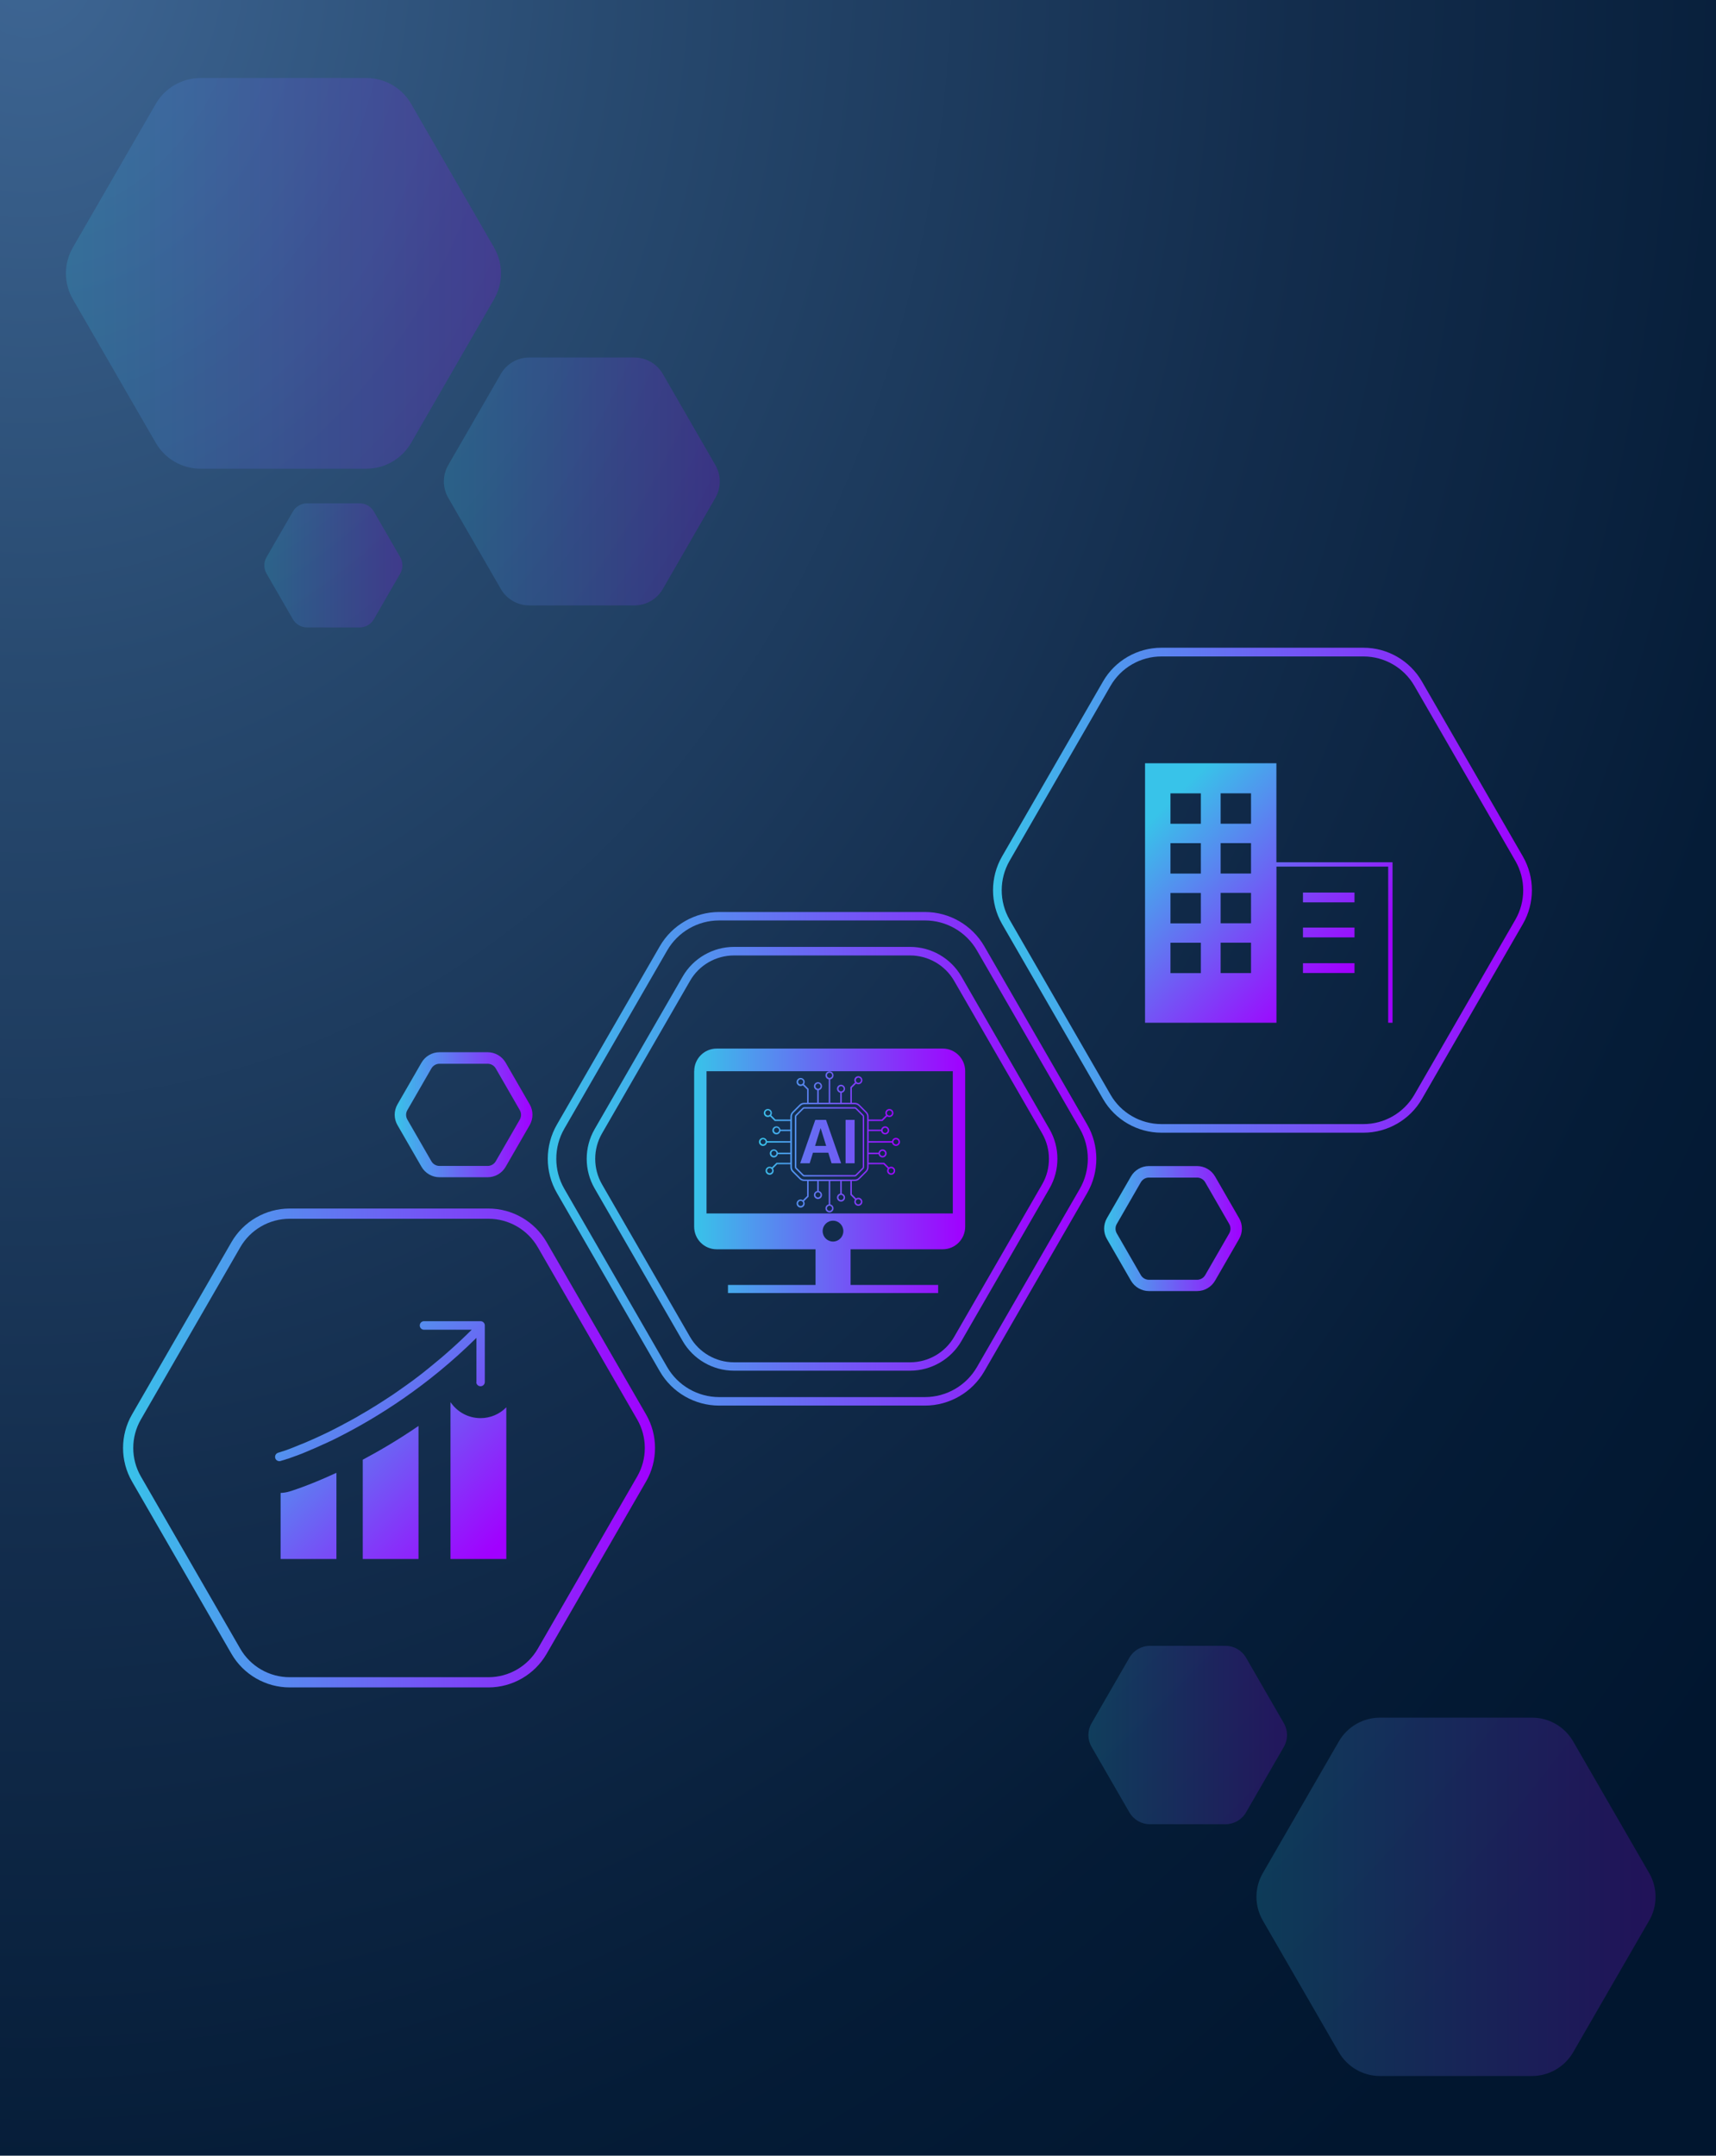 <?xml version="1.0" encoding="UTF-8"?>
<svg xmlns="http://www.w3.org/2000/svg" xmlns:xlink="http://www.w3.org/1999/xlink" viewBox="0 0 301 378">
  <defs>
    <style>
      .cls-1 {
        fill: url(#linear-gradient-2);
      }

      .cls-1, .cls-2, .cls-3, .cls-4, .cls-5 {
        opacity: .2;
      }

      .cls-6 {
        fill: url(#linear-gradient-17);
      }

      .cls-7 {
        fill: url(#linear-gradient-15);
      }

      .cls-8 {
        fill: url(#linear-gradient-18);
      }

      .cls-9 {
        fill: url(#linear-gradient-14);
      }

      .cls-10 {
        fill: url(#linear-gradient-20);
      }

      .cls-11 {
        fill: url(#linear-gradient-6);
      }

      .cls-12 {
        isolation: isolate;
      }

      .cls-13 {
        fill: url(#linear-gradient-11);
      }

      .cls-2 {
        fill: url(#linear-gradient-5);
      }

      .cls-14 {
        fill: url(#radial-gradient);
        mix-blend-mode: multiply;
      }

      .cls-3 {
        fill: url(#linear-gradient);
      }

      .cls-15 {
        fill: url(#linear-gradient-10);
      }

      .cls-4 {
        fill: url(#linear-gradient-3);
      }

      .cls-16 {
        fill: url(#linear-gradient-16);
      }

      .cls-5 {
        fill: url(#linear-gradient-4);
      }

      .cls-17 {
        fill: url(#linear-gradient-21);
      }

      .cls-18 {
        fill: url(#linear-gradient-7);
      }

      .cls-19 {
        fill: url(#linear-gradient-24);
      }

      .cls-20 {
        fill: url(#linear-gradient-9);
      }

      .cls-21 {
        fill: url(#linear-gradient-22);
      }

      .cls-22 {
        fill: url(#linear-gradient-23);
      }

      .cls-23 {
        fill: url(#linear-gradient-19);
      }

      .cls-24 {
        fill: url(#linear-gradient-8);
      }

      .cls-25 {
        fill: url(#linear-gradient-12);
      }

      .cls-26 {
        fill: url(#linear-gradient-13);
      }
    </style>
    <radialGradient id="radial-gradient" cx="-143.99" cy="210.8" fx="-143.99" fy="210.8" r="639.73" gradientTransform="translate(92.9 -169.39) scale(.61 .76)" gradientUnits="userSpaceOnUse">
      <stop offset="0" stop-color="#3e6694"/>
      <stop offset=".26" stop-color="#284a70"/>
      <stop offset=".57" stop-color="#132d4d"/>
      <stop offset=".82" stop-color="#051c37"/>
      <stop offset=".99" stop-color="#01162f"/>
    </radialGradient>
    <linearGradient id="linear-gradient" x1="77.85" y1="84.42" x2="126.25" y2="84.42" gradientUnits="userSpaceOnUse">
      <stop offset="0" stop-color="#38c3e9"/>
      <stop offset="1" stop-color="#a100ff"/>
    </linearGradient>
    <linearGradient id="linear-gradient-2" x1="190.91" y1="304.23" x2="225.74" y2="304.23" xlink:href="#linear-gradient"/>
    <linearGradient id="linear-gradient-3" x1="46.36" y1="99.13" x2="70.59" y2="99.13" xlink:href="#linear-gradient"/>
    <linearGradient id="linear-gradient-4" x1="220.4" y1="332.61" x2="290.39" y2="332.61" xlink:href="#linear-gradient"/>
    <linearGradient id="linear-gradient-5" x1="11.57" y1="47.93" x2="87.86" y2="47.93" xlink:href="#linear-gradient"/>
    <linearGradient id="linear-gradient-6" x1="69.24" y1="195.48" x2="93.4" y2="195.48" xlink:href="#linear-gradient"/>
    <linearGradient id="linear-gradient-7" x1="193.67" y1="215.44" x2="217.84" y2="215.44" xlink:href="#linear-gradient"/>
    <linearGradient id="linear-gradient-8" x1="21.6" y1="253.91" x2="114.89" y2="253.91" xlink:href="#linear-gradient"/>
    <linearGradient id="linear-gradient-9" x1="174.18" y1="156.1" x2="268.71" y2="156.1" xlink:href="#linear-gradient"/>
    <linearGradient id="linear-gradient-10" x1="96.08" y1="203.19" x2="192.31" y2="203.19" xlink:href="#linear-gradient"/>
    <linearGradient id="linear-gradient-11" x1="102.91" y1="203.19" x2="185.48" y2="203.19" xlink:href="#linear-gradient"/>
    <linearGradient id="linear-gradient-12" x1="37.03" y1="248.72" x2="73.36" y2="285.06" xlink:href="#linear-gradient"/>
    <linearGradient id="linear-gradient-13" x1="46.28" y1="239.46" x2="82.62" y2="275.8" xlink:href="#linear-gradient"/>
    <linearGradient id="linear-gradient-14" x1="54.8" y1="230.95" x2="91.13" y2="267.28" xlink:href="#linear-gradient"/>
    <linearGradient id="linear-gradient-15" x1="54.22" y1="231.53" x2="90.55" y2="267.86" xlink:href="#linear-gradient"/>
    <linearGradient id="linear-gradient-16" x1="210.7" y1="135" x2="241.1" y2="165.39" xlink:href="#linear-gradient"/>
    <linearGradient id="linear-gradient-17" x1="207.63" y1="138.06" x2="238.03" y2="168.46" xlink:href="#linear-gradient"/>
    <linearGradient id="linear-gradient-18" x1="204.5" y1="141.19" x2="234.9" y2="171.59" xlink:href="#linear-gradient"/>
    <linearGradient id="linear-gradient-19" x1="201.49" y1="144.21" x2="231.88" y2="174.61" xlink:href="#linear-gradient"/>
    <linearGradient id="linear-gradient-20" x1="121.76" y1="205.3" x2="169.3" y2="205.3" xlink:href="#linear-gradient"/>
    <linearGradient id="linear-gradient-21" x1="133.38" y1="200.23" x2="157.8" y2="200.23" xlink:href="#linear-gradient"/>
    <linearGradient id="linear-gradient-22" x1="133.38" y1="200.23" x2="157.8" y2="200.23" xlink:href="#linear-gradient"/>
    <linearGradient id="linear-gradient-23" x1="111.79" y1="200.17" x2="180.23" y2="200.17" xlink:href="#linear-gradient"/>
    <linearGradient id="linear-gradient-24" x1="111.79" y1="200.17" x2="180.23" y2="200.17" xlink:href="#linear-gradient"/>
  </defs>
  <g class="cls-12">
    <g id="Layer_1" data-name="Layer 1">
      <rect class="cls-14" x="-.93" y="-2.57" width="302.87" height="381.91"/>
      <path class="cls-3" d="m111.28,62.69h-18.45c-2.06,0-3.96,1.1-4.98,2.88l-9.22,15.98c-1.03,1.78-1.03,3.97,0,5.75l9.22,15.98c1.03,1.78,2.93,2.88,4.98,2.88h18.45c2.06,0,3.96-1.1,4.98-2.88l9.22-15.98c1.03-1.78,1.03-3.97,0-5.75l-9.22-15.98c-1.03-1.78-2.93-2.88-4.98-2.88Z"/>
      <path class="cls-1" d="m214.97,288.6h-13.27c-1.48,0-2.85.79-3.59,2.07l-6.64,11.5c-.74,1.28-.74,2.86,0,4.14l6.64,11.5c.74,1.28,2.11,2.07,3.59,2.07h13.27c1.48,0,2.85-.79,3.59-2.07l6.64-11.5c.74-1.28.74-2.86,0-4.14l-6.64-11.5c-.74-1.28-2.11-2.07-3.59-2.07Z"/>
      <path class="cls-4" d="m63.09,88.26h-9.23c-1.03,0-1.98.55-2.49,1.44l-4.62,8c-.51.89-.51,1.99,0,2.88l4.62,8c.51.89,1.47,1.44,2.49,1.44h9.23c1.03,0,1.98-.55,2.49-1.44l4.62-8c.51-.89.51-1.99,0-2.88l-4.62-8c-.51-.89-1.47-1.44-2.49-1.44Z"/>
      <path class="cls-5" d="m268.73,301.19h-26.67c-2.97,0-5.72,1.59-7.21,4.16l-13.34,23.1c-1.49,2.57-1.49,5.75,0,8.32l13.34,23.1c1.49,2.57,4.23,4.16,7.21,4.16h26.67c2.97,0,5.72-1.59,7.21-4.16l13.34-23.1c1.49-2.57,1.49-5.75,0-8.32l-13.34-23.1c-1.49-2.57-4.23-4.16-7.21-4.16Z"/>
      <path class="cls-2" d="m64.26,13.68h-29.08c-3.24,0-6.23,1.73-7.86,4.54l-14.54,25.18c-1.62,2.81-1.62,6.26,0,9.07l14.54,25.18c1.62,2.81,4.61,4.54,7.86,4.54h29.08c3.24,0,6.23-1.73,7.86-4.54l14.54-25.18c1.62-2.81,1.62-6.26,0-9.07l-14.54-25.18c-1.62-2.81-4.61-4.54-7.86-4.54Z"/>
      <path class="cls-11" d="m85.54,206.43h-8.45c-1.29,0-2.5-.7-3.15-1.82l-4.22-7.32c-.65-1.12-.65-2.51,0-3.64l4.22-7.32c.65-1.12,1.85-1.82,3.15-1.82h8.45c1.29,0,2.5.7,3.15,1.82l4.22,7.32c.65,1.12.65,2.51,0,3.64l-4.22,7.32c-.65,1.12-1.85,1.82-3.15,1.82Zm-8.45-19.9c-.58,0-1.12.31-1.42.82l-4.22,7.32c-.29.5-.29,1.13,0,1.64l4.22,7.32c.29.5.83.82,1.42.82h8.45c.58,0,1.12-.31,1.42-.82l4.22-7.32c.29-.5.29-1.13,0-1.64l-4.22-7.32c-.29-.5-.83-.82-1.42-.82h-8.45Z"/>
      <path class="cls-18" d="m209.98,226.39h-8.45c-1.29,0-2.5-.7-3.15-1.82l-4.22-7.32c-.65-1.12-.65-2.51,0-3.64l4.22-7.32c.65-1.12,1.85-1.82,3.15-1.82h8.45c1.29,0,2.5.7,3.15,1.82l4.22,7.32c.65,1.12.65,2.51,0,3.64l-4.22,7.32c-.65,1.12-1.85,1.82-3.15,1.82Zm-8.45-19.9c-.58,0-1.12.31-1.42.82l-4.22,7.32c-.29.5-.29,1.13,0,1.64l4.22,7.32c.29.5.83.82,1.42.82h8.45c.58,0,1.12-.31,1.42-.82l4.22-7.32c.29-.5.29-1.13,0-1.64l-4.22-7.32c-.29-.5-.83-.82-1.42-.82h-8.45Z"/>
      <path class="cls-24" d="m85.68,295.89h-34.88c-4.19,0-8.1-2.26-10.2-5.89l-17.44-30.21c-2.1-3.63-2.1-8.14,0-11.77l17.44-30.21c2.1-3.63,6-5.89,10.2-5.89h34.88c4.19,0,8.1,2.26,10.2,5.89l17.44,30.21c2.1,3.63,2.1,8.14,0,11.77l-17.44,30.21c-2.1,3.63-6,5.89-10.2,5.89Zm-34.88-82.18c-3.56,0-6.87,1.91-8.65,4.99l-17.44,30.21c-1.78,3.08-1.78,6.91,0,9.99l17.44,30.21c1.78,3.08,5.09,4.99,8.65,4.99h34.88c3.56,0,6.87-1.91,8.65-4.99l17.44-30.21c1.78-3.08,1.78-6.91,0-9.99l-17.44-30.21c-1.78-3.08-5.09-4.99-8.65-4.99h-34.88Z"/>
      <path class="cls-20" d="m239.17,198.62h-35.45c-4.21,0-8.13-2.26-10.24-5.91l-17.72-30.7c-2.1-3.65-2.1-8.17,0-11.82l17.72-30.7c2.1-3.65,6.03-5.91,10.24-5.91h35.45c4.21,0,8.13,2.26,10.24,5.91l17.72,30.7c2.1,3.65,2.1,8.18,0,11.82l-17.72,30.7c-2.1,3.65-6.03,5.91-10.24,5.91Zm-35.45-83.51c-3.67,0-7.08,1.97-8.92,5.15l-17.72,30.7c-1.83,3.18-1.83,7.12,0,10.3l17.72,30.7c1.83,3.18,5.25,5.15,8.92,5.15h35.45c3.67,0,7.08-1.97,8.92-5.15l17.72-30.7c1.83-3.18,1.83-7.12,0-10.3l-17.72-30.7c-1.83-3.18-5.25-5.15-8.92-5.15h-35.45Z"/>
      <g>
        <path class="cls-15" d="m162.25,246.47h-36.11c-4.28,0-8.26-2.3-10.4-6l-18.05-31.27c-2.14-3.7-2.14-8.3,0-12.01l18.05-31.27c2.14-3.7,6.12-6,10.4-6h36.11c4.28,0,8.26,2.3,10.4,6l18.05,31.27c2.14,3.7,2.14,8.31,0,12.01l-18.05,31.27c-2.14,3.7-6.12,6-10.4,6Zm-36.11-85.07c-3.75,0-7.24,2.02-9.11,5.26l-18.05,31.27c-1.87,3.24-1.87,7.28,0,10.52l18.05,31.27c1.87,3.24,5.36,5.26,9.11,5.26h36.11c3.75,0,7.24-2.02,9.11-5.26l18.05-31.27c1.87-3.24,1.87-7.28,0-10.52l-18.05-31.27c-1.87-3.24-5.36-5.26-9.11-5.26h-36.11Z"/>
        <path class="cls-13" d="m159.65,240.35h-30.91c-3.7,0-7.14-1.99-8.99-5.19l-15.45-26.77c-1.85-3.2-1.85-7.18,0-10.39l15.45-26.77c1.85-3.2,5.3-5.19,8.99-5.19h30.91c3.7,0,7.14,1.99,8.99,5.19l15.45,26.77c1.85,3.2,1.85,7.18,0,10.39l-15.45,26.77c-1.85,3.2-5.3,5.19-8.99,5.19Zm-30.91-72.81c-3.17,0-6.12,1.7-7.7,4.45l-15.45,26.77c-1.58,2.74-1.58,6.15,0,8.9l15.45,26.77c1.58,2.74,4.54,4.45,7.7,4.45h30.91c3.17,0,6.12-1.7,7.71-4.45l15.45-26.77c1.58-2.74,1.58-6.15,0-8.9l-15.45-26.77c-1.58-2.74-4.54-4.45-7.71-4.45h-30.91Z"/>
      </g>
      <g>
        <path class="cls-25" d="m49.22,261.79v11.58h9.79v-15.11c-4.99,2.31-8.21,3.27-8.29,3.29-.48.14-.99.22-1.5.24Z"/>
        <path class="cls-26" d="m63.63,273.37h9.78v-23.33c-3.49,2.39-6.81,4.34-9.78,5.92v17.41Z"/>
        <path class="cls-9" d="m84.29,248.67c-2.18,0-4.1-1.1-5.24-2.77,0,0-.02.01-.03.02v27.45h9.79v-26.6c-1.15,1.18-2.75,1.9-4.52,1.9Z"/>
        <path class="cls-7" d="m83.54,242.33c0,.41.33.75.75.75s.75-.33.75-.75v-9.91c0-.41-.33-.75-.75-.75h-9.91c-.41,0-.75.33-.75.75s.33.75.75.75h8.36c-.25.25-.5.49-.75.74,0,0-.01.01-.02.02-.24.24-.48.47-.73.7-.01.01-.03.03-.04.04-.24.23-.47.45-.71.67-.02.02-.04.04-.06.05-.23.21-.46.43-.69.64-.03.02-.05.05-.08.07-.23.21-.45.41-.68.61-.03.03-.06.05-.09.08-.22.2-.45.4-.67.59-.03.03-.07.06-.1.09-.22.19-.44.38-.66.57-.04.03-.07.06-.11.09-.22.19-.44.37-.66.55-.04.03-.07.06-.11.09-.22.18-.43.36-.65.54-.04.03-.08.07-.12.1-.21.18-.43.35-.64.52-.04.03-.08.06-.12.1-.21.17-.43.34-.64.51-.04.03-.08.06-.12.1-.21.16-.42.33-.63.49-.04.03-.09.07-.13.1-.21.16-.42.32-.62.47-.04.03-.09.07-.13.1-.21.15-.41.31-.62.46-.05.03-.09.07-.14.1-.2.15-.41.3-.61.44-.05.03-.09.07-.14.1-.2.15-.4.29-.61.43-.05.03-.09.07-.14.1-.2.14-.4.28-.6.42-.05.03-.09.07-.14.1-.2.14-.39.27-.59.41-.05.03-.09.06-.14.1-.2.13-.39.26-.59.39-.05.03-.09.06-.14.09-.19.13-.39.25-.58.38-.05.03-.1.06-.14.09-.19.12-.38.25-.57.37-.05.03-.09.06-.14.09-.19.12-.38.24-.57.36-.05.03-.09.06-.14.09-.19.12-.38.23-.56.35-.05.03-.09.06-.14.08-.18.11-.37.23-.55.34-.05.03-.09.06-.14.09-.18.11-.36.22-.54.32-.05.03-.09.06-.14.08-.18.11-.36.21-.53.31-.05.03-.09.05-.14.08-.18.1-.35.2-.53.31-.04.03-.09.05-.13.08-.18.1-.35.2-.52.3-.04.02-.09.05-.13.07-.17.1-.34.19-.51.28-.04.02-.09.05-.13.07-.17.09-.33.18-.5.27-.04.02-.09.05-.13.07-.17.09-.33.18-.49.26-.04.02-.08.04-.12.07-.16.09-.33.17-.49.26-.04.02-.08.04-.12.06-.16.08-.32.17-.48.25-.04.02-.07.04-.11.06-.16.08-.32.16-.47.24-.04.02-.08.04-.12.06-.15.08-.31.15-.46.23-.04.02-.08.04-.11.06-.15.07-.3.15-.45.22-.04.02-.07.04-.11.05-.15.07-.29.14-.44.21-.04.02-.08.04-.11.05-.14.07-.28.13-.42.2-.03.02-.07.03-.1.05-.14.07-.28.13-.42.19-.03.02-.07.03-.1.05-.14.06-.27.12-.4.18-.03.02-.07.03-.1.05-.13.06-.26.12-.39.17-.04.02-.07.03-.11.05-.13.06-.25.11-.37.16-.03.01-.06.03-.09.04-.12.05-.25.11-.37.16-.03.01-.06.03-.09.04-.12.05-.24.1-.35.15-.03.01-.06.02-.09.04-.11.05-.23.09-.34.14-.03.01-.05.02-.08.03-.11.05-.22.09-.33.13-.03.01-.05.02-.08.03-.11.04-.21.09-.31.13-.02,0-.04.02-.07.03-.1.04-.2.08-.3.12-.03.01-.05.02-.08.03-.09.04-.19.07-.27.11-.03,0-.05.02-.07.03-.09.03-.18.07-.26.1-.02,0-.03.01-.05.02-.09.03-.18.07-.26.1-.02,0-.03.01-.05.02-.08.03-.16.06-.24.09-.02,0-.04.01-.06.02-.07.03-.14.05-.21.08-.02,0-.04.01-.05.02-.07.02-.14.05-.2.07-.01,0-.03,0-.04.01-.06.02-.13.05-.19.07-.01,0-.02,0-.04.01-.06.02-.12.04-.18.06,0,0-.02,0-.02,0-.06.02-.11.04-.16.05-.02,0-.04.01-.06.02-.04.01-.08.03-.11.04-.02,0-.03,0-.04.01-.03.01-.07.02-.1.03-.01,0-.03,0-.04.01-.03,0-.06.02-.08.03-.02,0-.04.01-.06.02-.01,0-.02,0-.03.01-.01,0-.02,0-.03,0-.02,0-.04.01-.05.02-.03,0-.05.02-.05.02-.4.12-.62.53-.51.93.09.33.39.54.72.54.07,0,.14,0,.21-.03,0,0,.02,0,.05-.01.02,0,.05-.02.09-.03.05-.02.12-.04.2-.06,0,0,0,0,.01,0,.04-.01.08-.02.12-.04,0,0,.02,0,.03,0,.04-.01.09-.03.14-.05,0,0,.01,0,.02,0,.05-.02.11-.04.17-.06,0,0,.01,0,.02,0,.06-.02.12-.04.19-.07,0,0,.01,0,.02,0,.07-.02.14-.05.21-.07,0,0,.02,0,.03,0,.07-.03.15-.05.23-.08,0,0,.02,0,.03-.01.08-.03.16-.06.24-.09.01,0,.02,0,.03-.01.09-.03.18-.07.27-.1,0,0,.01,0,.02,0,.09-.03.19-.07.28-.11.01,0,.02,0,.04-.01.1-.04.2-.08.3-.11.01,0,.02,0,.04-.01.1-.04.21-.08.32-.12.01,0,.02,0,.03-.01.11-.04.23-.09.35-.14,0,0,.02,0,.02,0,.12-.05.24-.1.37-.15,0,0,.02,0,.03-.01.12-.05.25-.1.38-.16,0,0,.02,0,.03-.01.13-.05.26-.11.4-.17.01,0,.02,0,.03-.01.14-.06.28-.12.42-.18,0,0,.02,0,.02-.01.14-.06.29-.12.44-.19,0,0,.01,0,.02,0,.15-.06.3-.13.45-.2,0,0,.02,0,.03-.01.15-.07.31-.14.47-.21,0,0,.02,0,.02-.01.16-.07.32-.14.48-.22,0,0,.02,0,.03-.01.17-.08.33-.15.5-.23,0,0,.01,0,.02,0,.17-.08.34-.16.52-.24,0,0,.02,0,.02-.01.17-.08.35-.17.53-.25,0,0,.01,0,.02,0,.18-.09.37-.18.55-.27,0,0,0,0,0,0,.19-.09.38-.19.57-.28,0,0,0,0,0,0,.19-.1.39-.19.59-.3,0,0,0,0,0,0,6.58-3.35,15.4-8.84,23.92-17.27v7.85Z"/>
      </g>
      <g>
        <rect class="cls-16" x="228.55" y="156.51" width="9.04" height="1.72"/>
        <rect class="cls-6" x="228.55" y="162.65" width="9.04" height="1.72"/>
        <rect class="cls-8" x="228.55" y="168.9" width="9.04" height="1.72"/>
        <path class="cls-23" d="m223.9,133.84h-23.05v45.5h23.05v-27.38h19.6v27.38h.76v-28.14h-20.37v-17.36Zm-13.26,36.8h-5.33v-5.33h5.33v5.33Zm0-8.73h-5.33v-5.33h5.33v5.33Zm0-8.73h-5.33v-5.33h5.33v5.33Zm0-8.73h-5.33v-5.33h5.33v5.33Zm8.8,26.18h-5.33v-5.33h5.33v5.33Zm0-8.73h-5.33v-5.33h5.33v5.33Zm0-8.73h-5.33v-5.33h5.33v5.33Zm0-8.73h-5.33v-5.33h5.33v5.33Z"/>
      </g>
      <path class="cls-10" d="m121.76,187.83v27.27c0,2.19,1.76,3.96,3.93,3.96h17.36v6.26h-15.36v1.42h36.87v-1.42h-15.36v-6.26h16.17c2.17,0,3.93-1.77,3.93-3.96v-27.27c0-2.19-1.76-3.96-3.93-3.96h-39.67c-2.17,0-3.93,1.77-3.93,3.96Zm24.36,29.88c-1,0-1.82-.82-1.82-1.83s.81-1.83,1.82-1.83,1.81.82,1.81,1.83-.81,1.83-1.81,1.83Zm-22.19-29.87h43.2v24.94h-43.2v-24.94Z"/>
      <g>
        <path class="cls-17" d="m157.16,199.52c-.35,0-.63.25-.7.58h-4.09v-1.76h2.19c.06.33.35.58.7.58.39,0,.71-.32.71-.71s-.32-.71-.71-.71c-.35,0-.63.25-.7.58h-2.19v-1.51h2.42l.81-.81c.11.08.25.12.4.12.39,0,.71-.32.71-.71s-.32-.71-.71-.71-.71.32-.71.71c0,.15.05.29.12.4l-.74.74h-2.31v-.51c0-.32-.12-.62-.35-.84l-1.24-1.24c-.22-.22-.52-.35-.84-.35h-.51v-2.62l.74-.74c.11.08.25.12.4.12.39,0,.71-.32.71-.71s-.32-.71-.71-.71-.71.32-.71.71c0,.15.05.29.12.4l-.81.81v2.73h-1.51v-1.74c.33-.06.58-.35.58-.7,0-.39-.32-.71-.71-.71s-.71.32-.71.71c0,.35.25.63.58.7v1.74h-1.76v-4.09c.33-.06.58-.35.58-.7,0-.39-.32-.71-.71-.71s-.71.32-.71.71c0,.35.25.63.58.7v4.09h-1.76v-2.19c.33-.06.58-.35.58-.7,0-.39-.32-.71-.71-.71s-.71.32-.71.71c0,.35.25.63.58.7v2.19h-1.51v-2.42l-.81-.81c.08-.11.12-.25.12-.4,0-.39-.32-.71-.71-.71s-.71.32-.71.71.32.71.71.71c.15,0,.29-.05.4-.12l.74.74v2.31h-.51c-.32,0-.62.12-.84.35l-1.24,1.24c-.22.22-.35.52-.35.84v.51h-2.62l-.74-.74c.08-.11.12-.25.12-.4,0-.39-.32-.71-.71-.71s-.71.32-.71.71.32.71.71.71c.15,0,.29-.05.4-.12l.81.81h2.73v1.51h-1.74c-.06-.33-.35-.58-.7-.58-.39,0-.71.32-.71.71s.32.71.71.71c.35,0,.63-.25.7-.58h1.74v1.76h-4.09c-.06-.33-.35-.58-.7-.58-.39,0-.71.32-.71.71s.32.71.71.71c.35,0,.63-.25.7-.58h4.09v1.76h-2.19c-.06-.33-.35-.58-.7-.58-.39,0-.71.32-.71.71s.32.71.71.71c.35,0,.63-.25.7-.58h2.19v1.51h-2.42l-.81.81c-.11-.08-.25-.12-.4-.12-.39,0-.71.32-.71.71s.32.71.71.71.71-.32.71-.71c0-.15-.05-.29-.12-.4l.74-.74h2.31v.51c0,.32.12.62.35.84l1.24,1.24c.22.22.52.35.84.35h.51v2.62l-.74.74c-.11-.08-.25-.12-.4-.12-.39,0-.71.32-.71.71s.32.71.71.71.71-.32.71-.71c0-.15-.05-.29-.12-.4l.81-.81v-2.73h1.51v1.74c-.33.06-.58.35-.58.7,0,.39.32.71.71.71s.71-.32.71-.71c0-.35-.25-.63-.58-.7v-1.74h1.76v4.09c-.33.06-.58.35-.58.7,0,.39.32.71.71.71s.71-.32.71-.71c0-.35-.25-.63-.58-.7v-4.09h1.76v2.19c-.33.06-.58.35-.58.7,0,.39.32.71.71.71s.71-.32.71-.71c0-.35-.25-.63-.58-.7v-2.19h1.51v2.42l.81.81c-.08.11-.12.25-.12.4,0,.39.32.71.71.71s.71-.32.71-.71-.32-.71-.71-.71c-.15,0-.29.05-.4.12l-.74-.74v-2.31h.51c.32,0,.62-.12.84-.35l1.24-1.24c.22-.22.35-.52.35-.84v-.51h2.62l.74.74c-.08.11-.12.25-.12.4,0,.39.32.71.71.71s.71-.32.71-.71-.32-.71-.71-.71c-.15,0-.29.05-.4.12l-.81-.81h-2.73v-1.51h1.74c.06.33.35.58.7.58.39,0,.71-.32.71-.71s-.32-.71-.71-.71c-.35,0-.63.25-.7.58h-1.74v-1.76h4.09c.06.33.35.58.7.58.39,0,.71-.32.71-.71s-.32-.71-.71-.71Zm-1.9-1.76c.25,0,.45.2.45.45s-.2.45-.45.45-.45-.2-.45-.45.2-.45.45-.45Zm.75-3.04c.25,0,.45.2.45.45s-.2.45-.45.45-.45-.2-.45-.45.2-.45.45-.45Zm-5.44-5.75c.25,0,.45.2.45.45s-.2.45-.45.45-.45-.2-.45-.45.2-.45.45-.45Zm-3.49,1.95c0-.25.2-.45.45-.45s.45.2.45.45-.2.45-.45.45-.45-.2-.45-.45Zm-2.02-2.36c0-.25.2-.45.45-.45s.45.2.45.45-.2.45-.45.45-.45-.2-.45-.45Zm-2.02,1.9c0-.25.2-.45.45-.45s.45.2.45.45-.2.45-.45.45-.45-.2-.45-.45Zm-2.59-.3c-.25,0-.45-.2-.45-.45s.2-.45.45-.45.45.2.45.45-.2.45-.45.45Zm-5.75,5.44c-.25,0-.45-.2-.45-.45s.2-.45.45-.45.45.2.45.45-.2.45-.45.45Zm1.51,3.04c-.25,0-.45-.2-.45-.45s.2-.45.45-.45.45.2.45.45-.2.45-.45.45Zm-2.36,2.02c-.25,0-.45-.2-.45-.45s.2-.45.45-.45.45.2.45.45-.2.45-.45.45Zm1.9,2.02c-.25,0-.45-.2-.45-.45s.2-.45.45-.45.45.2.45.45-.2.45-.45.45Zm-.75,3.04c-.25,0-.45-.2-.45-.45s.2-.45.45-.45.45.2.45.45-.2.45-.45.45Zm5.44,5.75c-.25,0-.45-.2-.45-.45s.2-.45.45-.45.45.2.45.45-.2.45-.45.45Zm3.49-1.95c0,.25-.2.45-.45.45s-.45-.2-.45-.45.2-.45.45-.45.45.2.45.45Zm2.02,2.36c0,.25-.2.45-.45.45s-.45-.2-.45-.45.2-.45.45-.45.45.2.45.45Zm2.02-1.9c0,.25-.2.45-.45.45s-.45-.2-.45-.45.2-.45.45-.45.45.2.45.45Zm2.59.3c.25,0,.45.2.45.45s-.2.45-.45.45-.45-.2-.45-.45.2-.45.45-.45Zm5.75-5.44c.25,0,.45.2.45.45s-.2.45-.45.45-.45-.2-.45-.45.2-.45.45-.45Zm-1.51-3.04c.25,0,.45.2.45.45s-.2.45-.45.45-.45-.2-.45-.45.2-.45.45-.45Zm-2.69,2.86c0,.25-.1.48-.27.66l-1.24,1.24c-.18.18-.41.27-.66.27h-8.86c-.25,0-.48-.1-.66-.27l-1.24-1.24c-.18-.18-.27-.41-.27-.66v-8.86c0-.25.1-.48.27-.66l1.24-1.24c.18-.18.41-.27.66-.27h8.86c.25,0,.48.1.66.27l1.24,1.24c.18.18.27.41.27.66v8.86Zm5.05-3.98c-.25,0-.45-.2-.45-.45s.2-.45.45-.45.45.2.45.45-.2.45-.45.45Z"/>
        <path class="cls-21" d="m150.22,194.26c-.08-.08-.18-.12-.29-.12h-8.86c-.11,0-.21.04-.29.12l-1.24,1.24c-.08.08-.12.18-.12.29v8.86c0,.11.04.21.12.29l1.24,1.24c.08.08.18.12.29.12h8.86c.11,0,.21-.04.29-.12l1.24-1.24c.08-.08.12-.18.12-.29v-8.86c0-.11-.04-.21-.12-.29l-1.24-1.24Zm1.11,10.39s-.02.08-.04.11l-1.24,1.24s-.07.04-.11.04h-8.86s-.08-.02-.11-.04l-1.24-1.24s-.04-.07-.04-.11v-8.86s.02-.08.04-.11l1.24-1.24s.07-.04.11-.04h8.86s.08.02.11.04l1.24,1.24s.04.07.04.11v8.86Z"/>
        <path class="cls-22" d="m143.01,196.37l-2.65,7.61h1.67l.57-1.85h2.69l.57,1.85h1.68l-2.65-7.61h-1.88Zm-.04,4.57l.96-3.09h.03l.96,3.09h-1.95Z"/>
        <rect class="cls-19" x="148.32" y="196.37" width="1.59" height="7.61"/>
      </g>
    </g>
  </g>
</svg>